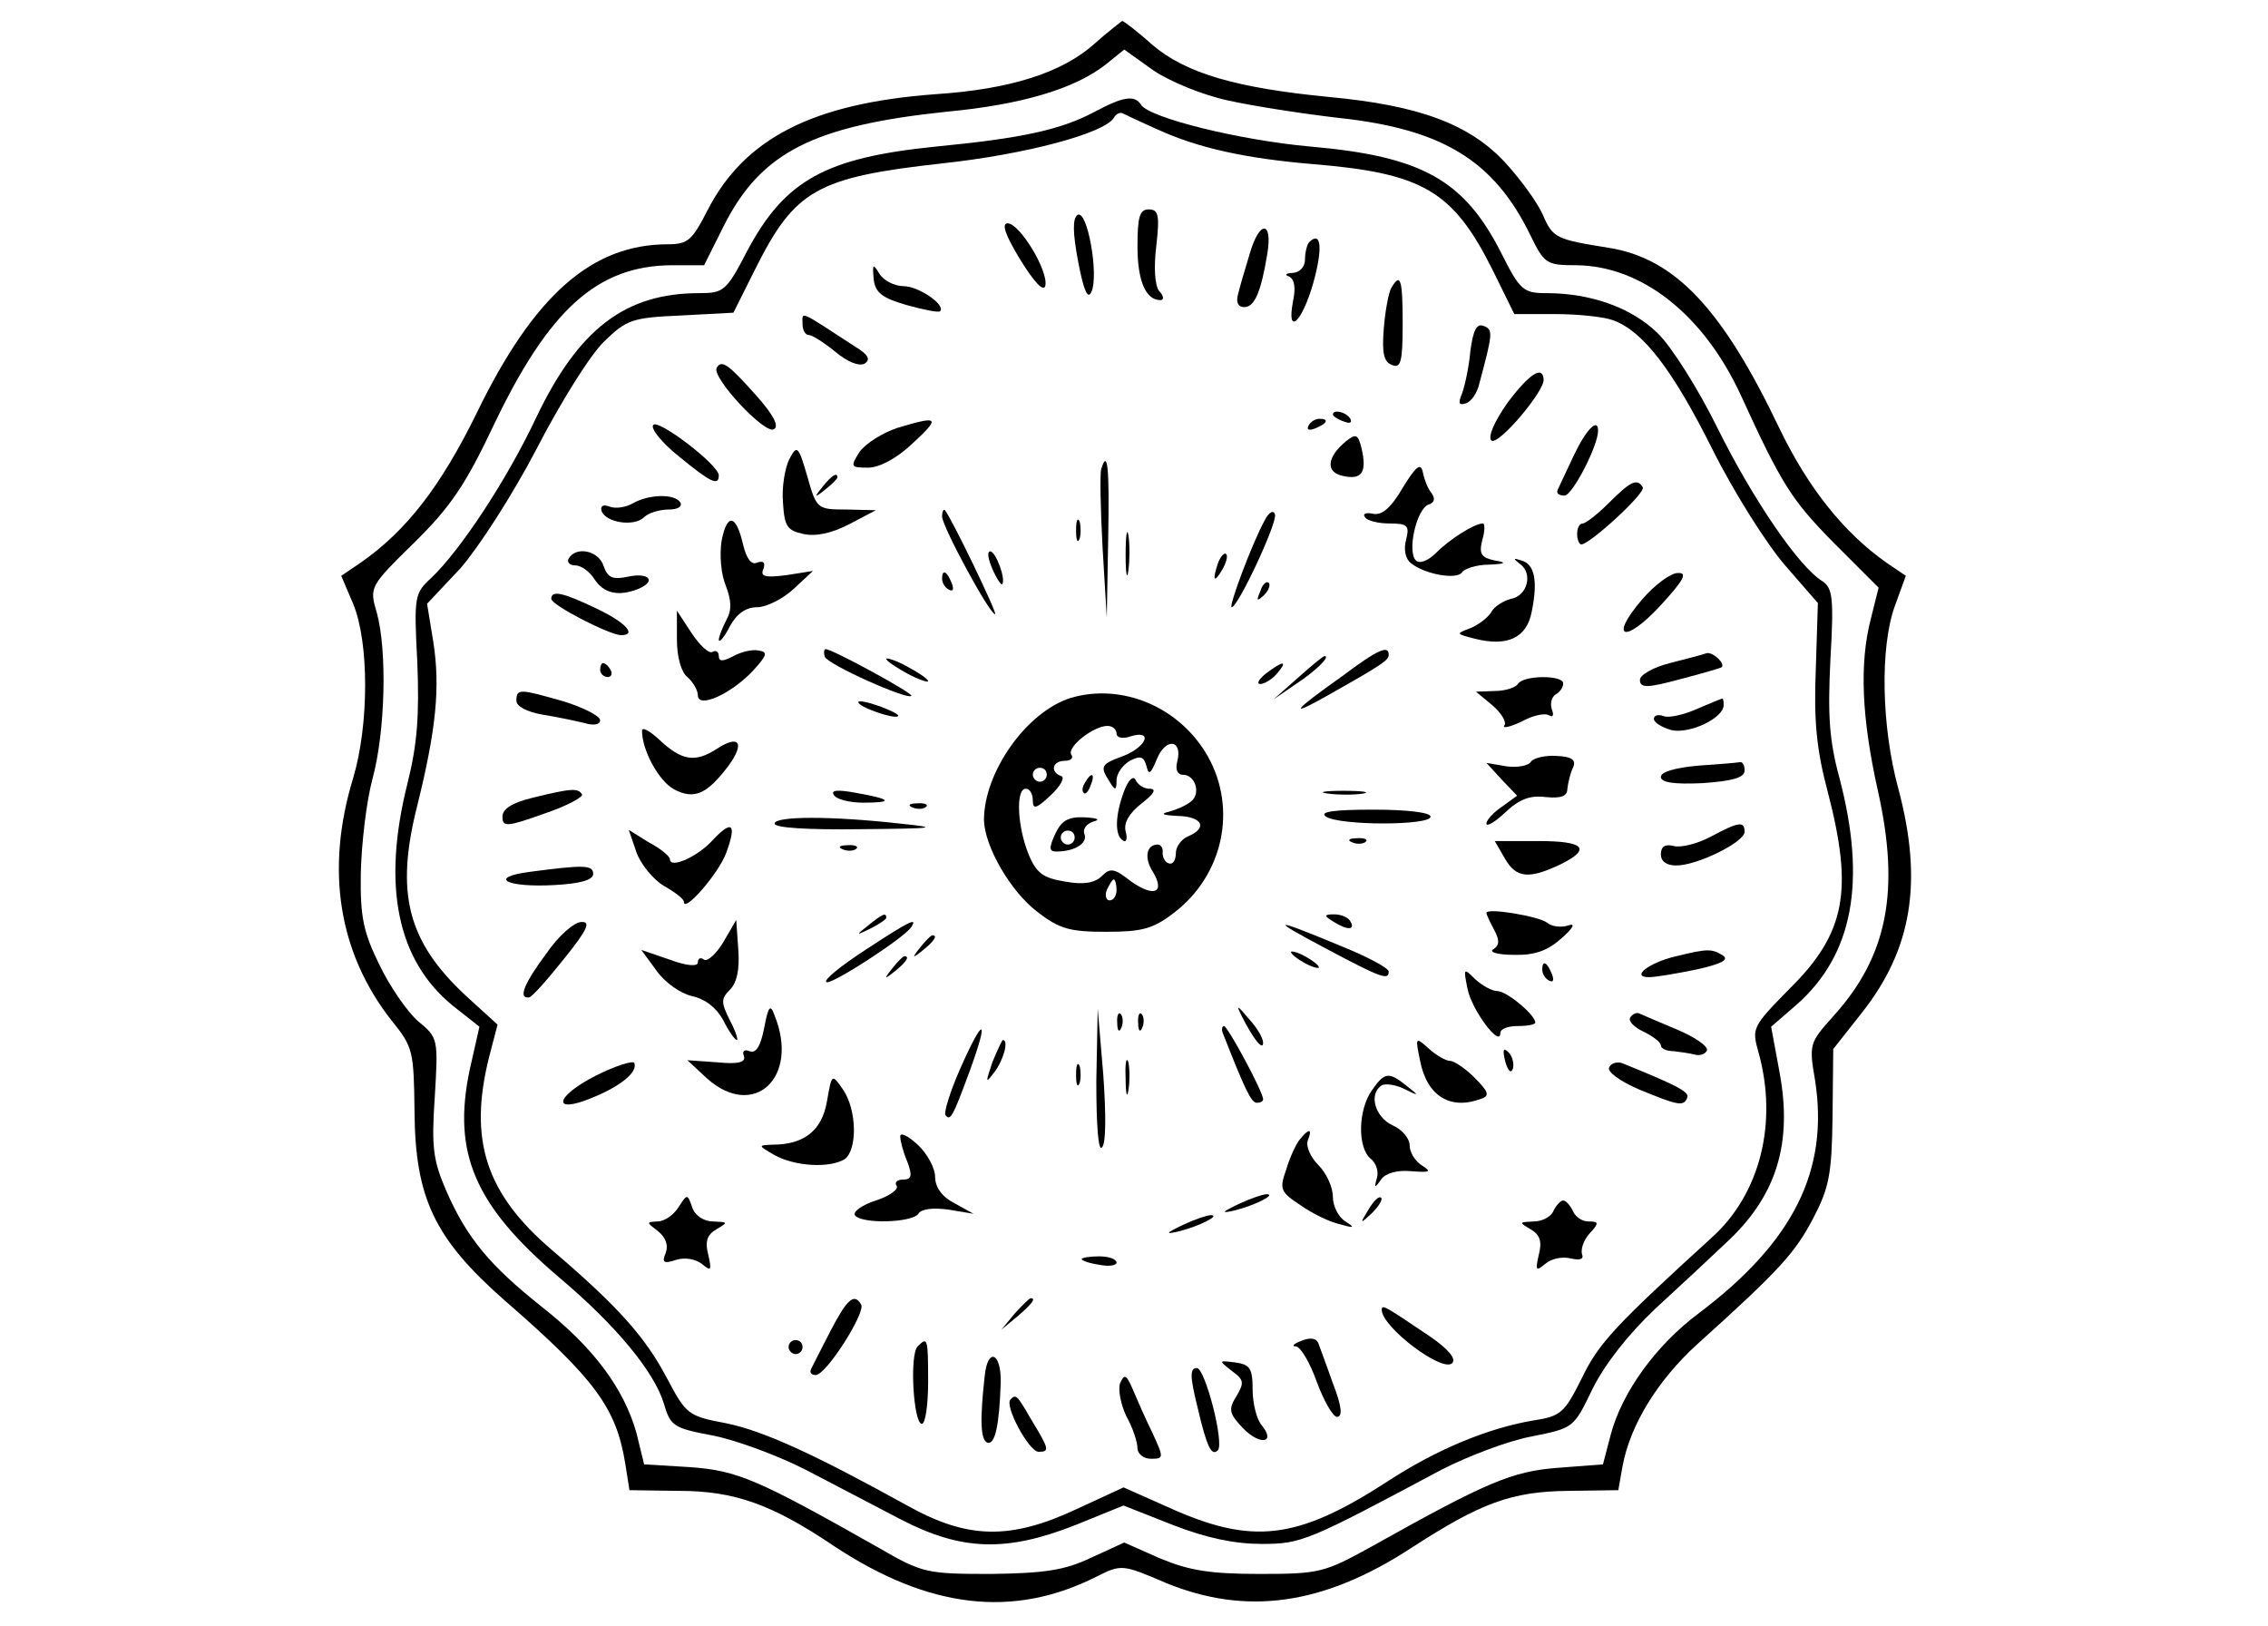 <?xml version="1.0" standalone="no"?>
<!DOCTYPE svg PUBLIC "-//W3C//DTD SVG 20010904//EN"
 "http://www.w3.org/TR/2001/REC-SVG-20010904/DTD/svg10.dtd">
<svg version="1.0" xmlns="http://www.w3.org/2000/svg"
 width="325pt" height="233pt" viewBox="0 0 325 233"
 preserveAspectRatio="xMidYMid meet">

<g transform="translate(0,233) scale(0.1,-0.1)"
fill="#000000" stroke="none">
<path d="M1568 2267 c-46 -41 -120 -65 -228 -72 -175 -13 -273 -63 -326 -166
-22 -43 -28 -49 -57 -49 -109 0 -192 -73 -274 -242 -51 -104 -100 -168 -166
-214 l-28 -19 17 -40 c23 -55 23 -173 0 -250 -40 -131 -21 -250 55 -347 31
-38 32 -44 33 -131 1 -124 29 -182 129 -270 130 -113 160 -154 173 -234 l6
-38 71 -1 c79 0 133 -19 222 -79 136 -90 257 -104 376 -44 36 18 37 18 100 -9
115 -47 225 -32 351 50 100 65 144 81 225 82 l72 1 6 34 c11 60 51 124 107
175 120 108 140 131 166 180 23 44 27 63 28 147 l1 96 41 52 c72 91 88 188 52
322 -24 89 -26 201 -5 260 l16 44 -28 19 c-61 43 -112 107 -153 192 -82 172
-150 244 -245 259 -75 12 -80 14 -94 47 -8 18 -32 51 -54 75 -51 55 -123 82
-252 94 -134 13 -206 34 -254 75 -21 19 -41 34 -43 34 -1 -1 -20 -15 -40 -33z
m192 -81 c36 -8 107 -19 159 -25 148 -16 222 -61 274 -168 20 -41 23 -43 66
-43 94 -1 182 -71 235 -185 59 -129 73 -151 134 -213 l64 -64 -11 -44 c-17
-65 -13 -144 10 -247 32 -143 14 -237 -64 -323 -34 -38 -35 -40 -26 -92 20
-129 -31 -231 -166 -333 -62 -46 -111 -114 -127 -175 l-11 -42 -65 -5 c-65 -5
-101 -20 -267 -113 -67 -37 -74 -39 -160 -39 -71 0 -101 5 -142 22 l-52 23
-48 -22 c-38 -18 -67 -22 -143 -23 -91 0 -98 1 -160 37 -175 99 -203 111 -271
116 l-66 4 -11 45 c-18 64 -62 123 -136 181 -74 59 -107 98 -137 167 -18 42
-21 61 -16 133 5 84 5 85 -24 109 -15 13 -40 49 -55 80 -23 47 -28 68 -27 132
1 42 8 103 17 136 18 67 21 182 6 237 -11 37 -10 38 53 100 52 51 74 83 115
170 79 165 148 227 254 228 l47 0 29 58 c53 104 128 142 319 162 107 10 184
33 228 68 l26 21 42 -30 c24 -16 70 -35 107 -43z"/>
<path d="M1569 2170 c-49 -26 -104 -38 -228 -50 -158 -16 -216 -48 -270 -149
-30 -58 -34 -61 -69 -61 -106 0 -173 -51 -234 -179 -42 -89 -108 -189 -150
-229 -24 -22 -25 -26 -20 -121 3 -76 0 -117 -14 -173 -37 -147 -15 -254 65
-319 l38 -30 -14 -62 c-25 -119 7 -194 128 -297 82 -69 136 -135 150 -180 10
-34 14 -36 72 -47 34 -7 93 -29 132 -49 38 -20 100 -52 136 -71 87 -45 151
-47 250 -8 l69 28 71 -28 c49 -19 89 -27 127 -27 57 0 66 4 257 106 39 20 97
42 130 48 60 12 60 12 87 68 18 36 51 78 90 115 35 32 80 74 101 94 73 67 96
143 77 245 l-12 65 37 32 c80 71 100 175 61 324 -15 55 -17 91 -13 171 5 87 3
101 -11 111 -34 20 -101 119 -151 220 -27 55 -66 117 -86 136 -37 36 -95 57
-159 57 -33 0 -38 4 -65 58 -53 104 -113 138 -273 152 -101 9 -231 41 -243 60
-9 14 -25 12 -66 -10z m91 -26 c57 -26 125 -41 220 -49 159 -13 202 -38 259
-152 l31 -63 59 0 c33 0 70 -4 83 -9 43 -16 85 -71 142 -185 31 -62 78 -136
104 -166 l47 -54 -3 -95 c-3 -73 1 -115 17 -175 37 -142 26 -203 -55 -283 -53
-54 -54 -56 -44 -91 28 -101 2 -203 -67 -265 -137 -125 -162 -151 -186 -201
-25 -50 -30 -55 -69 -61 -66 -11 -140 -42 -209 -87 -131 -85 -195 -92 -316
-37 l-63 28 -67 -31 c-96 -45 -157 -43 -243 5 -134 74 -206 107 -260 118 -54
10 -57 13 -84 64 -31 59 -70 103 -165 184 -95 81 -120 158 -90 277 l12 46 -45
41 c-84 78 -102 147 -70 273 27 109 33 169 23 234 l-9 55 48 51 c26 30 74 104
109 171 34 66 77 135 97 154 32 31 40 34 110 37 l75 4 31 62 c57 114 88 132
269 152 120 13 231 43 245 65 3 6 9 8 12 7 4 -2 27 -13 52 -24z"/>
<path d="M1544 2022 c-7 -5 -7 -25 1 -67 8 -42 14 -55 19 -43 11 24 -6 119
-20 110z"/>
<path d="M1630 1977 c0 -50 12 -77 33 -77 5 0 5 6 -2 13 -6 8 -8 33 -4 65 5
44 3 52 -11 52 -13 0 -16 -11 -16 -53z"/>
<path d="M1462 1958 c21 -34 34 -47 36 -37 4 22 -37 89 -54 89 -9 0 -4 -16 18
-52z"/>
<path d="M1791 1967 c-7 -23 -15 -50 -17 -59 -3 -11 0 -18 9 -18 15 0 24 22
33 76 8 48 -11 49 -25 1z"/>
<path d="M1876 1983 c-3 -3 -6 -15 -6 -25 0 -10 -7 -18 -17 -19 -10 0 -13 -3
-6 -5 8 -4 10 -16 6 -35 -10 -52 13 -31 29 26 14 50 11 75 -6 58z"/>
<path d="M1252 1930 c2 -19 12 -27 47 -37 25 -7 46 -11 48 -9 9 9 -31 36 -52
36 -13 0 -29 8 -35 18 -9 15 -10 14 -8 -8z"/>
<path d="M1994 1918 c-4 -6 -9 -33 -11 -58 -3 -36 0 -49 12 -53 12 -5 15 4 15
58 0 65 -3 75 -16 53z"/>
<path d="M1150 1866 c0 -9 4 -16 9 -16 5 0 22 -11 38 -24 18 -15 34 -21 42
-17 9 6 5 13 -13 24 -83 54 -76 51 -76 33z"/>
<path d="M2107 1827 c-2 -23 -8 -50 -12 -61 -6 -14 -4 -17 5 -14 8 2 17 15 20
29 19 71 20 77 6 82 -10 4 -15 -6 -19 -36z"/>
<path d="M1027 1803 c-8 -13 69 -96 82 -88 8 4 -1 21 -25 48 -41 46 -50 52
-57 40z"/>
<path d="M2161 1754 c-20 -28 -29 -50 -24 -55 9 -9 76 70 75 87 -1 21 -20 9
-51 -32z"/>
<path d="M1910 1736 c0 -2 7 -7 16 -10 8 -3 12 -2 9 4 -6 10 -25 14 -25 6z"/>
<path d="M936 1721 c-4 -5 13 -26 37 -45 45 -37 57 -43 57 -27 0 15 -88 82
-94 72z"/>
<path d="M1286 1717 c-21 -7 -45 -22 -54 -34 -14 -22 -13 -23 12 -23 16 0 41
13 64 35 40 37 38 40 -22 22z"/>
<path d="M1875 1720 c-3 -6 1 -7 9 -4 18 7 21 14 7 14 -6 0 -13 -4 -16 -10z"/>
<path d="M2255 1677 c-11 -23 -21 -45 -23 -49 -2 -5 2 -8 10 -8 11 0 48 71 48
93 0 19 -17 2 -35 -36z"/>
<path d="M1929 1698 c-28 -23 -30 -45 -4 -50 27 -6 34 6 26 40 -5 20 -8 21
-22 10z"/>
<path d="M1131 1672 c-6 -12 -11 -40 -9 -62 2 -34 6 -40 29 -45 18 -4 41 1 66
14 l38 20 -42 1 c-42 0 -43 1 -56 47 -13 45 -15 46 -26 25z"/>
<path d="M1578 1658 c-2 -7 -1 -58 2 -113 l6 -100 2 113 c2 105 -1 129 -10
100z"/>
<path d="M2010 1631 c-17 -29 -30 -40 -43 -37 -9 2 -15 0 -11 -5 3 -5 19 -9
35 -9 26 0 29 -3 24 -23 -4 -14 -1 -28 7 -34 20 -16 66 -24 73 -13 3 5 21 11
38 11 25 1 27 3 9 6 -19 4 -23 9 -18 29 4 13 4 24 1 24 -12 0 -47 -22 -67 -42
-12 -12 -24 -16 -29 -11 -13 13 1 74 18 80 9 3 10 9 4 17 -5 6 -10 19 -12 29
-3 15 -10 9 -29 -22z"/>
<path d="M1179 1633 c-13 -16 -12 -17 4 -4 9 7 17 15 17 17 0 8 -8 3 -21 -13z"/>
<path d="M2305 1609 c-16 -16 -33 -29 -37 -29 -5 0 -8 -7 -8 -15 0 -8 3 -15 6
-15 12 0 93 74 88 82 -8 13 -17 9 -49 -23z"/>
<path d="M907 1609 c-10 -6 -25 -8 -33 -5 -10 4 -14 1 -12 -6 6 -17 47 -23 61
-9 6 6 22 11 35 11 13 0 20 4 17 10 -8 13 -45 12 -68 -1z"/>
<path d="M1350 1590 c0 -14 68 -140 76 -140 4 0 -63 139 -72 149 -2 2 -4 -2
-4 -9z"/>
<path d="M1812 1584 c-18 -33 -52 -124 -47 -124 9 0 66 122 62 133 -2 7 -9 3
-15 -9z"/>
<path d="M1034 1555 c-3 -20 -1 -47 6 -64 8 -21 9 -35 1 -49 -6 -12 -11 -24
-11 -29 1 -4 8 4 16 20 10 18 23 27 39 27 13 0 37 12 52 26 l28 26 -38 -6
c-31 -4 -38 -2 -33 9 3 9 0 12 -9 9 -8 -4 -15 5 -20 25 -10 44 -23 47 -31 6z"/>
<path d="M1542 1570 c0 -14 2 -19 5 -12 2 6 2 18 0 25 -3 6 -5 1 -5 -13z"/>
<path d="M1613 1535 c0 -27 2 -38 4 -22 2 15 2 37 0 50 -2 12 -4 0 -4 -28z"/>
<path d="M815 1530 c-3 -5 1 -10 9 -10 9 0 21 -9 28 -20 13 -20 34 -25 62 -14
27 11 17 24 -13 18 -23 -5 -30 -2 -36 15 -7 22 -39 29 -50 11z"/>
<path d="M1422 1515 c6 -14 13 -24 14 -22 6 6 -9 47 -17 47 -5 0 -3 -11 3 -25z"/>
<path d="M1746 1525 c-9 -26 -7 -32 5 -12 6 10 9 21 6 23 -2 3 -7 -2 -11 -11z"/>
<path d="M2178 1522 c19 -13 11 -46 -13 -50 -11 -3 -24 -11 -28 -19 -5 -8 -18
-18 -30 -23 -21 -8 -21 -8 6 -15 47 -12 75 1 82 39 9 44 4 68 -15 73 -12 4
-12 3 -2 -5z"/>
<path d="M1350 1501 c0 -6 4 -13 10 -16 6 -3 7 1 4 9 -7 18 -14 21 -14 7z"/>
<path d="M2353 1471 c-48 -56 -25 -64 26 -9 34 37 40 48 25 47 -10 0 -33 -17
-51 -38z"/>
<path d="M1806 1483 c-6 -14 -5 -15 5 -6 7 7 10 15 7 18 -3 3 -9 -2 -12 -12z"/>
<path d="M790 1472 c0 -9 84 -52 100 -52 23 0 7 18 -35 38 -48 23 -65 27 -65
14z"/>
<path d="M970 1414 c0 -25 6 -47 15 -54 8 -7 15 -19 15 -26 0 -20 48 2 79 35
20 22 22 27 8 29 -9 2 -25 -2 -36 -8 -15 -8 -21 -8 -21 0 0 6 -4 9 -9 6 -5 -3
-18 9 -30 27 l-21 32 0 -41z"/>
<path d="M1182 1389 c4 -11 118 -62 124 -56 4 3 -113 67 -123 67 -2 0 -3 -5
-1 -11z"/>
<path d="M1923 1361 c-72 -51 -78 -60 -18 -26 76 43 85 49 85 57 0 14 -15 8
-67 -31z"/>
<path d="M2445 1394 c-5 -2 -29 -8 -52 -14 -24 -6 -43 -17 -43 -24 0 -12 10
-12 58 1 31 8 58 16 59 17 6 5 -13 23 -22 20z"/>
<path d="M1270 1386 c0 -3 14 -12 30 -21 17 -9 30 -13 30 -11 0 3 -13 12 -30
21 -16 9 -30 13 -30 11z"/>
<path d="M1860 1359 l-35 -31 32 22 c29 19 50 40 41 40 -2 0 -19 -14 -38 -31z"/>
<path d="M860 1370 c0 -5 5 -10 11 -10 5 0 7 5 4 10 -3 6 -8 10 -11 10 -2 0
-4 -4 -4 -10z"/>
<path d="M1814 1365 c-10 -8 -14 -15 -8 -15 6 0 17 7 24 15 16 19 9 19 -16 0z"/>
<path d="M2175 1350 c-3 -5 -18 -10 -33 -10 l-27 -1 23 -19 c13 -11 21 -24 18
-29 -4 -5 7 -3 24 5 16 9 34 13 40 9 5 -3 7 0 4 8 -3 8 -1 18 5 22 6 3 11 10
11 16 0 12 -57 12 -65 -1z"/>
<path d="M740 1326 c0 -8 15 -16 38 -20 20 -3 47 -9 60 -12 13 -4 22 -2 22 4
0 6 -23 18 -52 27 -63 18 -68 19 -68 1z"/>
<path d="M1534 1330 c-63 -20 -124 -106 -124 -175 1 -38 38 -102 76 -131 32
-25 47 -29 99 -29 51 0 67 4 97 27 71 54 91 149 49 224 -40 71 -123 106 -197
84z m66 -51 c0 -6 9 -8 20 -4 33 10 23 -15 -10 -28 -33 -12 -34 -15 -20 -37 8
-13 10 -13 10 2 0 10 9 22 19 28 16 8 20 6 24 -8 3 -13 6 -11 15 11 13 31 37
27 29 -4 -3 -11 0 -19 8 -19 18 0 26 -27 12 -38 -7 -6 -21 -12 -32 -15 -13 -3
-9 -5 13 -6 35 -1 43 -17 15 -29 -10 -4 -18 -15 -18 -24 0 -10 -4 -17 -10 -15
-5 1 -9 8 -9 15 1 6 -2 12 -7 12 -16 0 -20 -19 -7 -39 18 -30 2 -37 -31 -14
-24 19 -30 20 -42 8 -10 -10 -26 -13 -53 -8 -31 5 -41 12 -52 39 -16 39 -19
94 -4 94 6 0 10 -8 10 -17 0 -13 5 -12 26 8 14 13 20 25 15 27 -17 6 -13 22 5
22 8 0 13 4 9 9 -6 11 32 41 52 41 7 0 13 -5 13 -11z m-100 -59 c0 -5 -4 -10
-10 -10 -5 0 -10 5 -10 10 0 6 5 10 10 10 6 0 10 -4 10 -10z m100 -165 c0 -8
-4 -15 -10 -15 -5 0 -7 7 -4 15 4 8 8 15 10 15 2 0 4 -7 4 -15z"/>
<path d="M1555 1209 c-4 -6 -5 -12 -2 -15 2 -3 7 2 10 11 7 17 1 20 -8 4z"/>
<path d="M1611 1197 c-13 -34 -14 -64 -2 -71 5 -4 7 2 4 13 -3 12 5 26 23 40
18 14 22 21 11 21 -8 0 -17 6 -20 13 -3 6 -10 0 -16 -16z"/>
<path d="M1512 1135 c-9 -20 -9 -25 2 -25 26 0 45 12 40 25 -3 7 3 15 13 18
11 3 5 5 -13 6 -24 1 -33 -5 -42 -24z m28 -5 c0 -5 -4 -10 -10 -10 -5 0 -10 5
-10 10 0 6 5 10 10 10 6 0 10 -4 10 -10z"/>
<path d="M1230 1324 c0 -7 52 -25 57 -20 2 2 -10 8 -26 14 -17 6 -31 9 -31 6z"/>
<path d="M2431 1314 c-18 -8 -40 -13 -47 -10 -8 3 -14 1 -14 -4 0 -5 11 -12
25 -16 26 -6 75 17 75 36 0 6 -1 10 -2 9 -2 0 -18 -7 -37 -15z"/>
<path d="M920 1283 c0 -28 24 -72 46 -84 29 -15 47 -7 78 34 24 33 15 45 -17
24 -31 -20 -50 -17 -82 13 -14 13 -25 19 -25 13z"/>
<path d="M2194 1239 c-3 -6 -19 -9 -35 -7 l-29 5 22 -24 22 -23 -22 -16 c-12
-8 -22 -19 -22 -24 0 -5 12 2 27 16 20 19 36 25 58 22 22 -2 31 1 31 12 1 8 4
22 8 30 5 11 -1 16 -24 17 -16 1 -32 -3 -36 -8z"/>
<path d="M2433 1233 c-33 -3 -53 -9 -53 -16 0 -8 18 -11 60 -9 43 3 60 8 60
18 0 8 -3 13 -7 12 -5 -1 -32 -3 -60 -5z"/>
<path d="M763 1187 c-29 -7 -43 -16 -43 -27 0 -15 6 -15 59 4 33 11 57 24 55
28 -6 9 -14 9 -71 -5z"/>
<path d="M1195 1191 c3 -6 22 -11 42 -11 44 0 41 5 -10 14 -27 5 -37 4 -32 -3z"/>
<path d="M1903 1193 c15 -2 37 -2 50 0 12 2 0 4 -28 4 -27 0 -38 -2 -22 -4z"/>
<path d="M1308 1173 c7 -3 16 -2 19 1 4 3 -2 6 -13 5 -11 0 -14 -3 -6 -6z"/>
<path d="M1900 1160 c20 -13 150 -13 150 0 0 6 -34 10 -82 10 -57 0 -78 -3
-68 -10z"/>
<path d="M1110 1150 c0 -6 46 -9 123 -8 108 1 115 2 57 8 -98 11 -180 11 -180
0z"/>
<path d="M1021 1126 c-22 -24 -61 -41 -61 -27 0 4 -13 15 -30 24 l-29 18 11
-32 c6 -17 24 -39 39 -48 16 -9 29 -19 29 -23 0 -17 51 42 61 71 15 41 8 47
-20 17z"/>
<path d="M2451 1131 c-19 -10 -43 -16 -53 -13 -12 3 -18 -1 -18 -12 0 -10 8
-16 22 -16 30 0 97 33 98 48 0 16 -8 15 -49 -7z"/>
<path d="M1938 1123 c7 -3 16 -2 19 1 4 3 -2 6 -13 5 -11 0 -14 -3 -6 -6z"/>
<path d="M2157 1099 c16 -27 34 -29 80 -7 44 22 33 33 -32 33 l-63 0 15 -26z"/>
<path d="M1208 1113 c7 -3 16 -2 19 1 4 3 -2 6 -13 5 -11 0 -14 -3 -6 -6z"/>
<path d="M760 1081 c-62 -8 -35 -23 35 -19 36 2 55 7 55 16 0 13 -14 13 -90 3z"/>
<path d="M2130 1022 c0 -2 5 -13 11 -24 8 -15 8 -22 -1 -28 -7 -4 6 -8 29 -8
30 -1 49 6 69 24 17 15 20 22 9 18 -9 -3 -23 -2 -30 4 -11 9 -87 22 -87 14z"/>
<path d="M1244 1004 c-18 -14 -18 -15 4 -4 12 6 22 13 22 15 0 8 -5 6 -26 -11z"/>
<path d="M1910 1010 c20 -13 33 -13 25 0 -3 6 -14 10 -23 10 -15 0 -15 -2 -2
-10z"/>
<path d="M783 964 c-32 -43 -41 -65 -25 -63 4 0 26 25 50 55 34 42 39 54 25
53 -10 0 -33 -20 -50 -45z"/>
<path d="M1037 981 c-10 -17 -23 -29 -28 -26 -5 4 -9 2 -9 -4 0 -6 -16 -5 -40
4 l-41 14 22 -30 c12 -17 34 -32 50 -36 19 -4 35 -16 45 -34 8 -16 17 -29 20
-29 2 0 -2 13 -10 28 -13 26 -13 31 0 44 10 10 14 29 12 57 l-3 43 -18 -31z"/>
<path d="M1240 969 c-34 -22 -60 -43 -56 -46 5 -6 113 64 122 79 9 14 -2 9
-66 -33z"/>
<path d="M1900 971 c79 -42 90 -46 90 -33 0 5 -30 21 -67 36 -101 42 -106 41
-23 -3z"/>
<path d="M1319 973 c-13 -16 -12 -17 4 -4 16 13 21 21 13 21 -2 0 -10 -8 -17
-17z"/>
<path d="M1850 966 c0 -3 9 -10 20 -16 11 -6 20 -8 20 -6 0 3 -9 10 -20 16
-11 6 -20 8 -20 6z"/>
<path d="M2402 960 c-39 -9 -66 -30 -39 -30 9 0 39 5 68 11 36 8 47 14 38 20
-16 10 -22 10 -67 -1z"/>
<path d="M1279 943 c-13 -16 -12 -17 4 -4 16 13 21 21 13 21 -2 0 -10 -8 -17
-17z"/>
<path d="M2210 941 c0 -6 4 -13 10 -16 6 -3 7 1 4 9 -7 18 -14 21 -14 7z"/>
<path d="M2103 913 c6 -30 47 -85 47 -63 0 6 11 10 25 10 14 0 25 2 25 5 0 11
-41 45 -54 45 -8 0 -22 8 -32 17 -17 17 -17 16 -11 -14z"/>
<path d="M1095 857 c-5 -26 -12 -37 -21 -33 -7 3 -11 0 -8 -7 3 -9 -8 -12 -38
-9 l-43 3 28 -26 c67 -60 133 1 97 90 -6 17 -9 14 -15 -18z"/>
<path d="M1779 875 c17 -34 31 -51 31 -39 0 7 -9 22 -21 35 -16 19 -18 20 -10
4z"/>
<path d="M1571 781 c0 -65 3 -101 8 -95 6 5 6 47 2 104 l-8 95 -2 -104z"/>
<path d="M1601 864 c0 -11 3 -14 6 -6 3 7 2 16 -1 19 -3 4 -6 -2 -5 -13z"/>
<path d="M1631 864 c0 -11 3 -14 6 -6 3 7 2 16 -1 19 -3 4 -6 -2 -5 -13z"/>
<path d="M2336 872 c-3 -5 6 -14 19 -20 14 -7 25 -15 25 -20 0 -4 8 -8 18 -8
9 -1 23 -3 31 -5 7 -2 15 1 17 6 2 6 -17 19 -43 30 -26 11 -50 21 -54 23 -4 2
-10 -1 -13 -6z"/>
<path d="M1376 799 c-15 -34 -24 -64 -21 -67 7 -8 10 -3 34 62 29 79 21 82
-13 5z"/>
<path d="M1753 848 c31 -79 40 -98 48 -98 5 0 9 2 9 5 0 11 -51 105 -56 105
-3 0 -4 -6 -1 -12z"/>
<path d="M1422 808 c-10 -30 -10 -31 3 -14 13 17 21 46 12 46 -1 0 -8 -15 -15
-32z"/>
<path d="M2035 810 c10 -51 44 -71 88 -54 12 4 10 10 -10 30 -13 13 -29 24
-35 24 -6 0 -20 8 -31 18 -19 17 -19 16 -12 -18z"/>
<path d="M2157 809 c4 -13 8 -18 11 -10 2 7 -1 18 -6 23 -8 8 -9 4 -5 -13z"/>
<path d="M854 789 c-59 -30 -64 -56 -6 -32 42 17 66 37 61 50 -2 4 -27 -4 -55
-18z"/>
<path d="M1613 785 c0 -22 2 -30 4 -17 2 12 2 30 0 40 -3 9 -5 -1 -4 -23z"/>
<path d="M1542 790 c0 -14 2 -19 5 -12 2 6 2 18 0 25 -3 6 -5 1 -5 -13z"/>
<path d="M2306 801 c-4 -6 15 -20 43 -32 56 -23 64 -25 69 -11 2 8 -15 17 -94
49 -7 2 -15 0 -18 -6z"/>
<path d="M1185 752 c-7 -41 -32 -62 -78 -62 -21 -1 -21 -1 3 -15 29 -16 78
-19 100 -6 19 13 18 71 -2 100 -16 23 -16 23 -23 -17z"/>
<path d="M1966 768 c-20 -28 -21 -82 -2 -98 8 -6 12 -19 9 -28 -4 -14 -3 -15
6 -2 6 9 23 14 43 12 27 -2 30 -1 16 8 -10 6 -18 19 -18 29 0 10 -11 23 -25
29 -25 12 -34 45 -15 57 5 3 20 1 32 -5 22 -11 22 -10 4 4 -26 21 -32 20 -50
-6z"/>
<path d="M1290 702 c0 -6 4 -22 10 -36 8 -21 6 -26 -6 -26 -8 0 -13 -4 -9 -9
3 -5 -11 -15 -30 -21 -19 -6 -33 -16 -30 -21 9 -13 82 -11 91 2 4 7 21 9 43 6
l36 -6 -27 15 c-18 9 -28 23 -28 38 0 12 -11 33 -25 46 -14 13 -25 18 -25 12z"/>
<path d="M1863 698 c-6 -7 -15 -27 -20 -44 -10 -28 -8 -32 21 -51 17 -12 42
-24 56 -27 21 -6 22 -5 8 4 -10 6 -18 22 -18 35 0 14 -9 34 -21 46 -11 11 -18
27 -15 35 7 17 2 18 -11 2z"/>
<path d="M972 600 c-7 -11 -20 -20 -30 -20 -16 -1 -16 -1 1 -14 11 -9 15 -20
11 -31 -6 -14 -3 -16 15 -10 13 4 28 1 37 -6 13 -11 14 -9 9 13 -5 19 -2 29
12 37 17 10 16 10 -5 11 -13 0 -26 8 -30 20 -7 20 -7 20 -20 0z"/>
<path d="M1775 605 c-25 -12 -26 -14 -5 -9 28 7 60 23 45 23 -5 0 -23 -6 -40
-14z"/>
<path d="M1961 597 c-13 -21 -12 -21 5 -5 10 10 16 20 13 22 -3 3 -11 -5 -18
-17z"/>
<path d="M2226 595 c-3 -8 -16 -15 -28 -15 -21 -1 -22 -1 -5 -11 14 -8 17 -18
12 -37 -5 -22 -4 -24 9 -13 9 8 25 11 37 8 13 -3 19 -1 16 6 -2 7 2 20 11 30
14 15 13 17 -2 17 -9 0 -19 7 -22 15 -4 8 -10 15 -14 15 -4 0 -10 -7 -14 -15z"/>
<path d="M1695 575 c-25 -12 -26 -14 -5 -9 28 7 60 23 45 23 -5 0 -23 -6 -40
-14z"/>
<path d="M1550 526 c0 -2 11 -6 25 -8 14 -3 25 -1 25 3 0 5 -11 9 -25 9 -14 0
-25 -2 -25 -4z"/>
<path d="M1190 423 c-14 -27 -26 -51 -28 -55 -2 -5 1 -8 7 -8 15 0 72 90 65
101 -10 17 -20 8 -44 -38z"/>
<path d="M1454 448 l-19 -23 23 19 c21 18 27 26 19 26 -2 0 -12 -10 -23 -22z"/>
<path d="M1980 453 c1 -25 87 -90 101 -76 6 6 -5 20 -33 39 -64 43 -68 46 -68
37z"/>
<path d="M1865 409 c-11 -4 -15 -8 -8 -8 7 -1 20 -23 30 -51 10 -27 23 -50 29
-50 8 0 7 15 -6 48 -9 26 -19 52 -21 58 -3 7 -12 8 -24 3z"/>
<path d="M1130 400 c0 -5 5 -10 10 -10 6 0 10 5 10 10 0 6 -4 10 -10 10 -5 0
-10 -4 -10 -10z"/>
<path d="M1315 401 c-12 -12 -6 -111 6 -111 5 0 9 27 9 60 0 64 -1 65 -15 51z"/>
<path d="M1411 358 c-7 -63 -6 -91 4 -95 11 -3 17 25 19 86 1 44 -19 51 -23 9z"/>
<path d="M1765 366 c18 -13 18 -17 7 -36 -12 -19 -11 -25 9 -46 24 -25 48 -22
27 4 -7 8 -13 31 -13 51 0 31 -4 36 -25 39 -24 3 -24 3 -5 -12z"/>
<path d="M1716 314 c13 -56 20 -71 29 -62 10 9 -18 118 -30 118 -10 0 -10 -12
1 -56z"/>
<path d="M1605 348 c-3 -9 1 -30 9 -47 9 -16 16 -37 16 -46 0 -8 9 -15 19 -15
19 0 19 1 2 38 -10 20 -22 48 -28 62 -9 21 -12 22 -18 8z"/>
<path d="M1448 325 c-9 -9 26 -74 40 -75 16 0 16 3 -9 44 -22 38 -23 39 -31
31z"/>
</g>
</svg>
